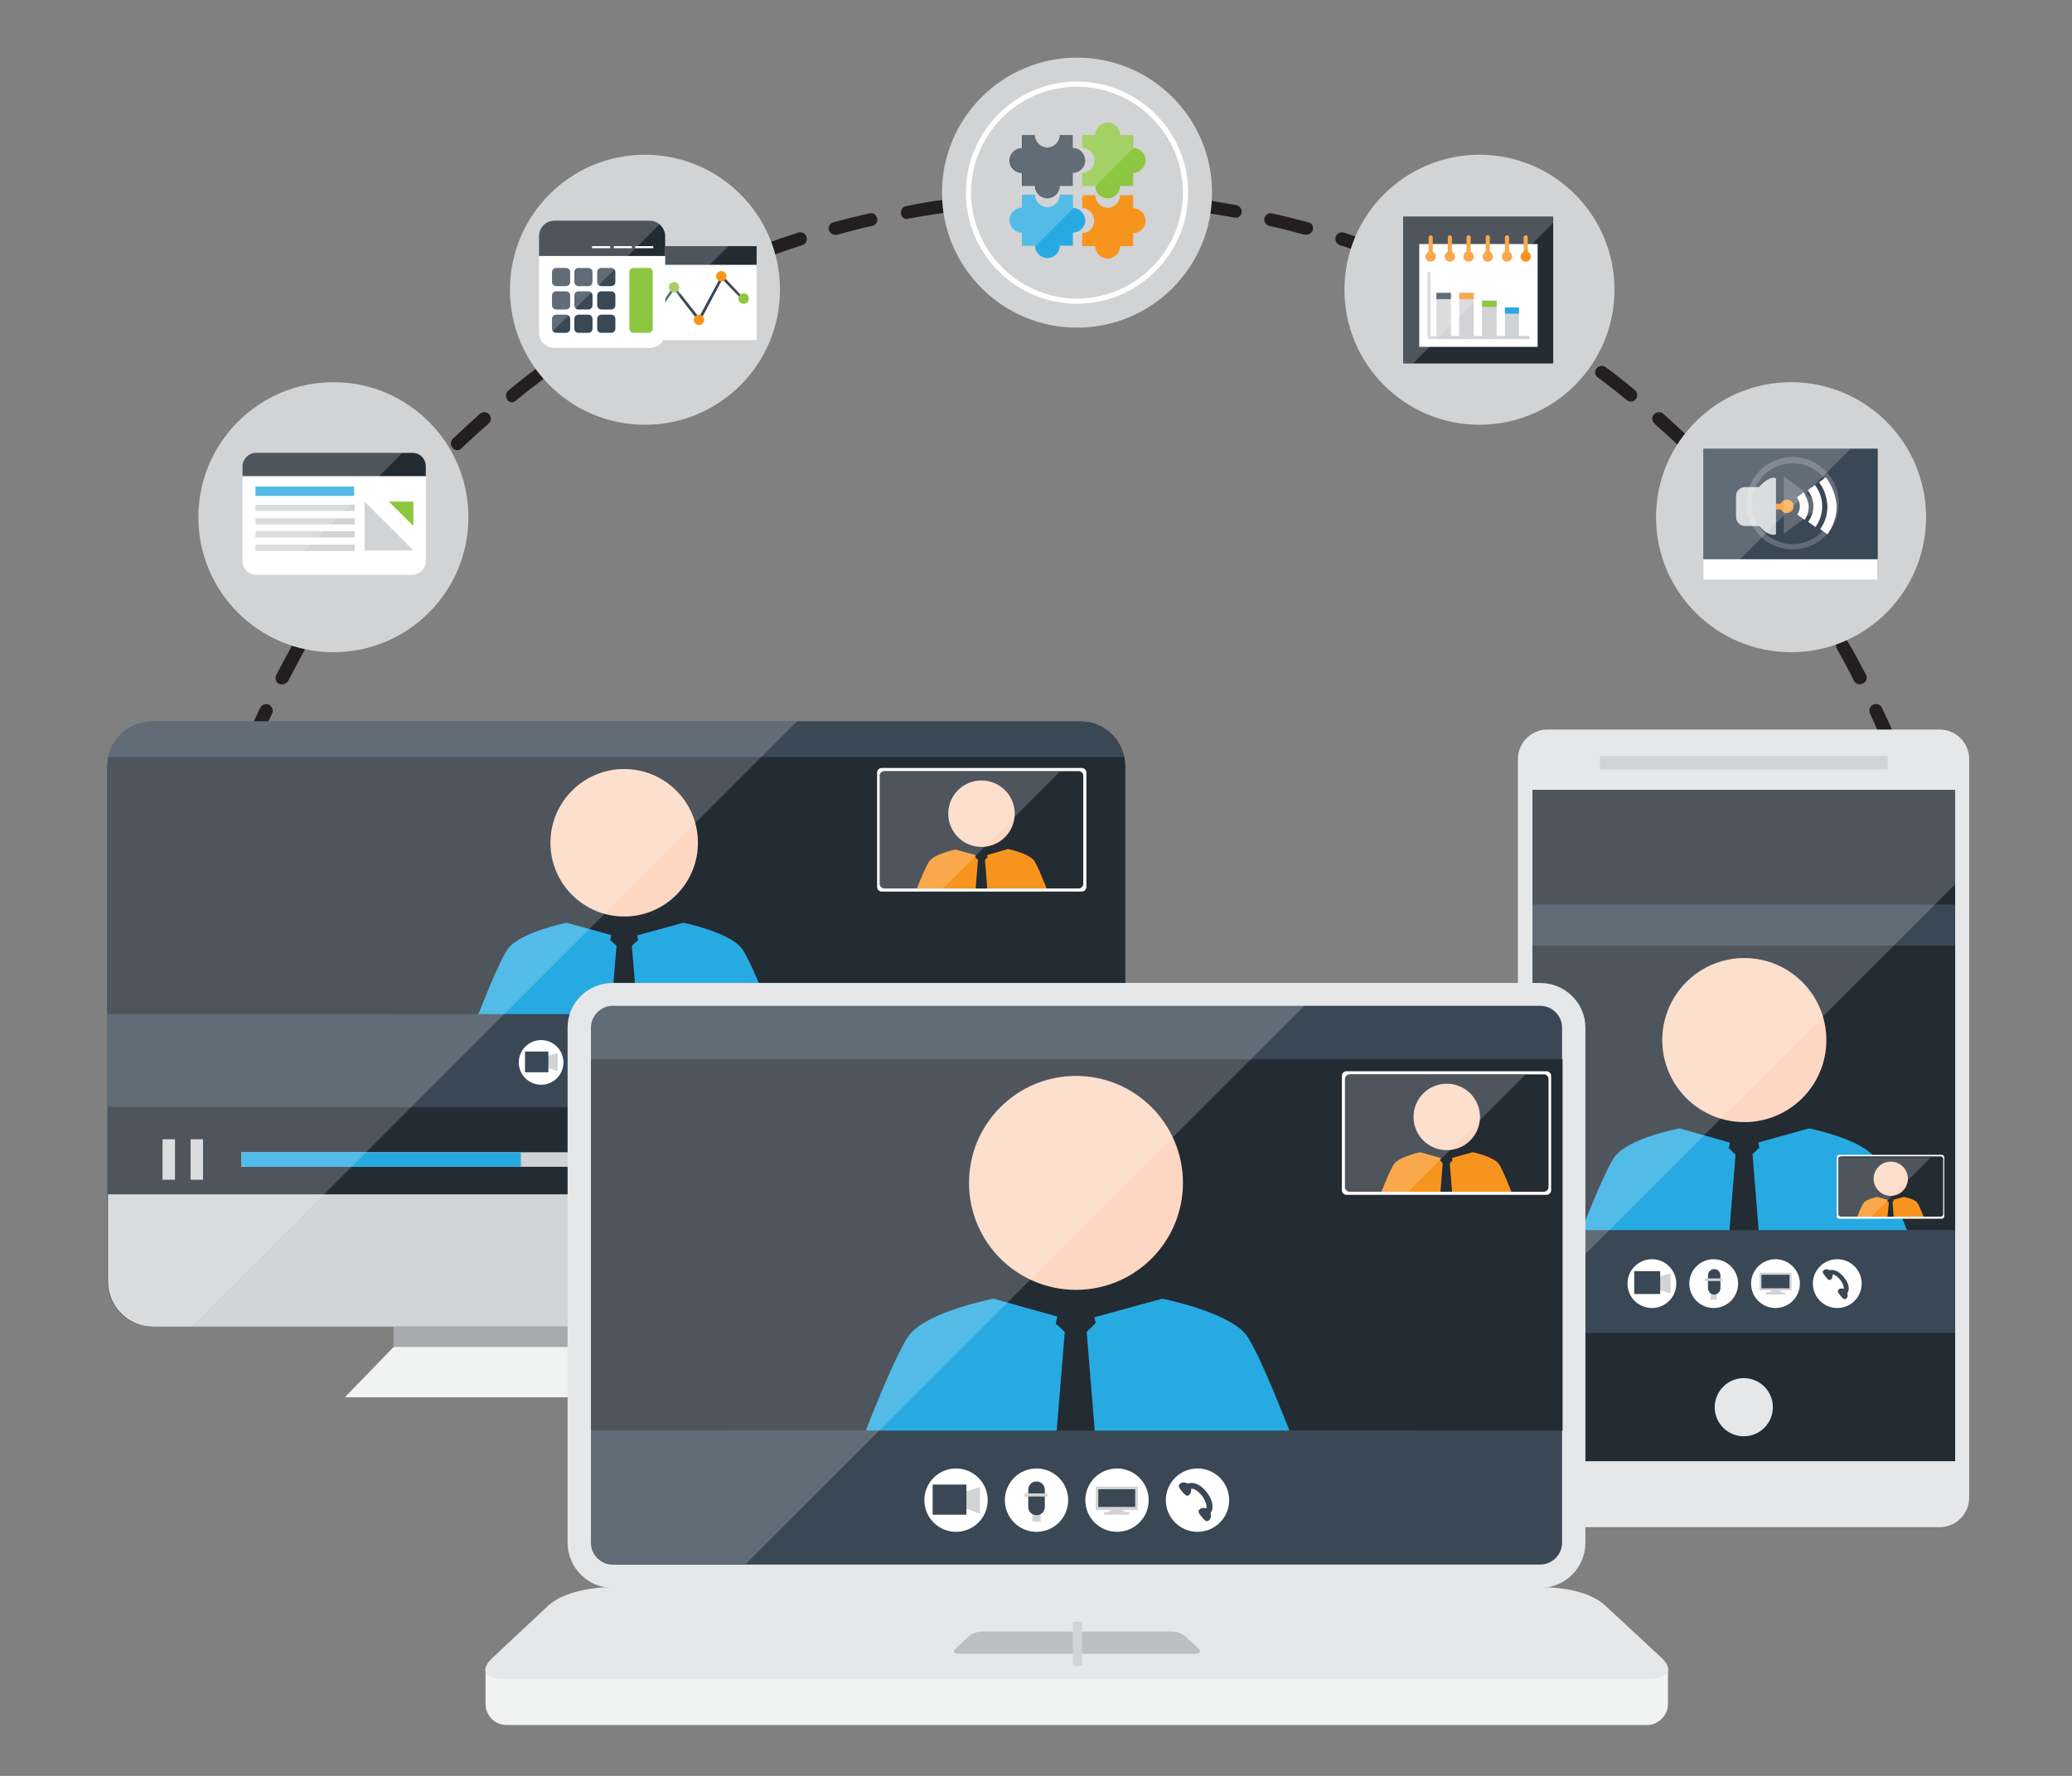 <?xml version="1.0" encoding="utf-8"?>
<!-- Generator: Adobe Illustrator 19.2.1, SVG Export Plug-In . SVG Version: 6.00 Build 0)  -->
<svg version="1.1" xmlns="http://www.w3.org/2000/svg" xmlns:xlink="http://www.w3.org/1999/xlink" x="0px" y="0px"
	 viewBox="0 0 399 342" style="enable-background:new 0 0 399 342;" xml:space="preserve">
<rect x="0" y="0" width="399" height="342" fill="#808080" stroke="none"/>
<style type="text/css">
	.st0{display:none;}
	.st1{display:inline;fill:#FFFFFF;}
	.st2{fill:#231F20;}
	.st3{fill:#E6E7E8;}
	.st4{fill:#D1D3D4;}
	.st5{fill:#232B33;}
	.st6{clip-path:url(#SVGID_2_);}
	.st7{fill:#3A4755;}
	.st8{fill:#FDD7C2;}
	.st9{fill:#27AAE1;}
	.st10{fill:#FFFFFF;}
	.st11{clip-path:url(#SVGID_4_);}
	.st12{fill:#F7941E;}
	.st13{opacity:0.2;fill:#FFFFFF;}
	.st14{fill:#A7A9AC;}
	.st15{fill:#F1F2F2;}
	.st16{clip-path:url(#SVGID_6_);}
	.st17{clip-path:url(#SVGID_8_);}
	.st18{fill:#BCBEC0;}
	.st19{clip-path:url(#SVGID_10_);}
	.st20{fill:#8DC63F;}
	.st21{opacity:0.2;}
</style>
<g id="BACKGROUND" class="st0">
	
		<rect x="-42.6" y="-112.1" transform="matrix(-1.836970e-016 1 -1 -1.836970e-016 345.271 -69.466)" class="st1" width="500" height="500"/>
</g>
<g id="OBJECTS">
	<g>
		<path class="st2" d="M35.4,210c-0.7,0-1.3-0.6-1.3-1.3c0-1.2,0-2.4,0-3.5c0-0.7,0.6-1.2,1.3-1.2c0.7,0,1.2,0.6,1.2,1.3
			c0,1.2,0,2.3,0,3.5C36.7,209.5,36.1,210,35.4,210z M37,198.3c0.1-2.3,0.3-4.7,0.6-7c0.1-0.7-0.4-1.3-1.1-1.4
			c-0.7-0.1-1.3,0.4-1.4,1.1c-0.2,2.3-0.4,4.7-0.6,7.1c0,0.7,0.5,1.3,1.2,1.3c0,0,0.1,0,0.1,0C36.4,199.5,37,198.9,37,198.3z
			 M376.9,199.3c0.7,0,1.2-0.6,1.2-1.3c-0.1-2.4-0.3-4.7-0.6-7.1c-0.1-0.7-0.7-1.2-1.4-1.1c-0.7,0.1-1.2,0.7-1.1,1.4
			c0.2,2.3,0.4,4.7,0.6,7C375.6,198.8,376.2,199.3,376.9,199.3C376.9,199.3,376.9,199.3,376.9,199.3z M38.4,184.3
			c0.3-2.3,0.7-4.6,1.1-6.9c0.1-0.7-0.3-1.3-1-1.5c-0.7-0.1-1.3,0.3-1.5,1c-0.4,2.3-0.8,4.7-1.2,7c-0.1,0.7,0.4,1.3,1.1,1.4
			c0.1,0,0.1,0,0.2,0C37.8,185.4,38.4,185,38.4,184.3z M375.6,185.2c0.7-0.1,1.2-0.7,1.1-1.4c-0.3-2.3-0.7-4.7-1.2-7
			c-0.1-0.7-0.8-1.1-1.5-1c-0.7,0.1-1.1,0.8-1,1.5c0.4,2.3,0.8,4.6,1.2,6.9c0.1,0.6,0.6,1.1,1.2,1.1
			C375.4,185.2,375.5,185.2,375.6,185.2z M41,170.6c0.5-2.3,1.1-4.5,1.7-6.8c0.2-0.7-0.2-1.4-0.9-1.5c-0.7-0.2-1.4,0.2-1.5,0.9
			c-0.6,2.3-1.2,4.6-1.7,6.9c-0.2,0.7,0.3,1.3,0.9,1.5c0.1,0,0.2,0,0.3,0C40.4,171.5,40.9,171.1,41,170.6z M373.1,171.3
			c0.7-0.2,1.1-0.8,0.9-1.5c-0.5-2.3-1.1-4.6-1.7-6.9c-0.2-0.7-0.9-1.1-1.5-0.9c-0.7,0.2-1.1,0.9-0.9,1.5c0.6,2.2,1.2,4.5,1.7,6.8
			c0.1,0.6,0.6,1,1.2,1C372.9,171.4,373,171.4,373.1,171.3z M44.7,157c0.7-2.2,1.5-4.5,2.3-6.6c0.2-0.6-0.1-1.4-0.7-1.6
			c-0.6-0.2-1.4,0.1-1.6,0.7c-0.8,2.2-1.6,4.5-2.3,6.7c-0.2,0.7,0.2,1.4,0.8,1.6c0.1,0,0.3,0.1,0.4,0.1
			C44.1,157.9,44.6,157.6,44.7,157z M369.4,157.7c0.7-0.2,1-0.9,0.8-1.6c-0.7-2.2-1.5-4.5-2.3-6.7c-0.2-0.6-1-1-1.6-0.7
			s-1,1-0.7,1.6c0.8,2.2,1.6,4.4,2.3,6.6c0.2,0.5,0.7,0.9,1.2,0.9C369.1,157.8,369.3,157.7,369.4,157.7z M49.6,143.8
			c0.9-2.2,1.8-4.3,2.8-6.4c0.3-0.6,0-1.4-0.6-1.7c-0.6-0.3-1.4,0-1.7,0.6c-1,2.1-2,4.3-2.9,6.5c-0.3,0.6,0,1.4,0.7,1.6
			c0.2,0.1,0.3,0.1,0.5,0.1C48.9,144.6,49.4,144.3,49.6,143.8z M364.6,144.4c0.6-0.3,0.9-1,0.7-1.6c-0.9-2.2-1.9-4.4-2.9-6.5
			c-0.3-0.6-1-0.9-1.7-0.6c-0.6,0.3-0.9,1-0.6,1.7c1,2.1,1.9,4.3,2.8,6.4c0.2,0.5,0.7,0.8,1.2,0.8
			C364.3,144.5,364.5,144.5,364.6,144.4z M55.5,131.1c1.1-2.1,2.2-4.1,3.3-6.2c0.3-0.6,0.1-1.4-0.5-1.7c-0.6-0.3-1.4-0.1-1.7,0.5
			c-1.2,2.1-2.3,4.2-3.4,6.3c-0.3,0.6-0.1,1.4,0.5,1.7c0.2,0.1,0.4,0.1,0.6,0.1C54.8,131.8,55.3,131.5,55.5,131.1z M358.8,131.6
			c0.6-0.3,0.9-1.1,0.5-1.7c-1.1-2.1-2.2-4.2-3.4-6.2c-0.3-0.6-1.1-0.8-1.7-0.5c-0.6,0.3-0.8,1.1-0.5,1.7c1.1,2,2.3,4.1,3.3,6.2
			c0.2,0.4,0.7,0.7,1.1,0.7C358.4,131.7,358.6,131.7,358.8,131.6z M62.4,118.9c1.2-2,2.5-3.9,3.8-5.9c0.4-0.6,0.2-1.3-0.3-1.7
			c-0.6-0.4-1.3-0.2-1.7,0.3c-1.3,2-2.6,4-3.9,6c-0.4,0.6-0.2,1.4,0.4,1.7c0.2,0.1,0.4,0.2,0.7,0.2
			C61.8,119.5,62.2,119.3,62.4,118.9z M351.9,119.3c0.6-0.4,0.8-1.1,0.4-1.7c-1.2-2-2.6-4-3.9-5.9c-0.4-0.6-1.2-0.7-1.7-0.3
			c-0.6,0.4-0.7,1.2-0.3,1.7c1.3,1.9,2.6,3.9,3.8,5.9c0.2,0.4,0.6,0.6,1.1,0.6C351.5,119.5,351.7,119.4,351.9,119.3z M344,107.6
			c0.6-0.4,0.7-1.2,0.3-1.7c-1.4-1.9-2.9-3.8-4.4-5.6c-0.4-0.5-1.2-0.6-1.8-0.2c-0.5,0.4-0.6,1.2-0.2,1.8c1.5,1.8,2.9,3.7,4.3,5.5
			c0.2,0.3,0.6,0.5,1,0.5C343.5,107.9,343.8,107.8,344,107.6z M70.3,107.3c1.4-1.9,2.8-3.7,4.3-5.5c0.4-0.5,0.4-1.3-0.2-1.8
			c-0.5-0.4-1.3-0.4-1.8,0.2c-1.5,1.8-3,3.7-4.4,5.6c-0.4,0.6-0.3,1.3,0.3,1.7c0.2,0.2,0.5,0.2,0.7,0.2
			C69.7,107.8,70.1,107.7,70.3,107.3z M335.2,96.6c0.5-0.5,0.6-1.2,0.1-1.8c-1.6-1.8-3.2-3.5-4.8-5.2c-0.5-0.5-1.3-0.5-1.8,0
			c-0.5,0.5-0.5,1.3,0,1.8c1.6,1.7,3.2,3.4,4.7,5.2c0.2,0.3,0.6,0.4,0.9,0.4C334.7,96.9,335,96.8,335.2,96.6z M79.2,96.5
			c1.5-1.7,3.1-3.5,4.8-5.2c0.5-0.5,0.5-1.3,0-1.8c-0.5-0.5-1.3-0.5-1.8,0c-1.6,1.7-3.3,3.5-4.8,5.2c-0.5,0.5-0.4,1.3,0.1,1.8
			c0.2,0.2,0.5,0.3,0.8,0.3C78.6,96.9,79,96.7,79.2,96.5z M325.5,86.3c0.5-0.5,0.5-1.3,0-1.8c-1.7-1.6-3.5-3.3-5.2-4.8
			c-0.5-0.5-1.3-0.4-1.8,0.1c-0.5,0.5-0.4,1.3,0.1,1.8c1.7,1.5,3.5,3.1,5.2,4.8c0.2,0.2,0.6,0.3,0.9,0.3
			C324.9,86.7,325.2,86.6,325.5,86.3z M88.9,86.3c1.7-1.6,3.4-3.2,5.2-4.7c0.5-0.5,0.6-1.2,0.1-1.8c-0.5-0.5-1.2-0.6-1.8-0.1
			c-1.8,1.6-3.5,3.2-5.2,4.8c-0.5,0.5-0.5,1.3,0,1.8c0.2,0.3,0.6,0.4,0.9,0.4C88.4,86.7,88.7,86.6,88.9,86.3z M315,76.9
			c0.4-0.5,0.4-1.3-0.2-1.8c-1.8-1.5-3.7-3-5.6-4.4c-0.6-0.4-1.3-0.3-1.8,0.3c-0.4,0.6-0.3,1.3,0.3,1.7c1.9,1.4,3.7,2.8,5.5,4.3
			c0.2,0.2,0.5,0.3,0.8,0.3C314.4,77.4,314.7,77.2,315,76.9z M99.4,77.1c1.8-1.5,3.7-2.9,5.5-4.3c0.6-0.4,0.7-1.2,0.3-1.7
			c-0.4-0.6-1.2-0.7-1.7-0.3c-1.9,1.4-3.8,2.9-5.6,4.4c-0.5,0.4-0.6,1.2-0.2,1.8c0.2,0.3,0.6,0.5,1,0.5
			C98.9,77.4,99.2,77.3,99.4,77.1z M110.6,68.7c1.9-1.3,3.9-2.6,5.9-3.8c0.6-0.4,0.8-1.1,0.4-1.7c-0.4-0.6-1.1-0.8-1.7-0.4
			c-2,1.3-4,2.6-5.9,3.9c-0.6,0.4-0.7,1.2-0.3,1.7c0.2,0.4,0.6,0.5,1,0.5C110.2,68.9,110.4,68.8,110.6,68.7z M303.7,68.4
			c0.4-0.6,0.2-1.3-0.3-1.7c-2-1.3-4-2.6-6-3.9c-0.6-0.4-1.4-0.2-1.7,0.4c-0.4,0.6-0.2,1.4,0.4,1.7c2,1.2,3.9,2.5,5.9,3.8
			c0.2,0.1,0.5,0.2,0.7,0.2C303.1,68.9,303.5,68.7,303.7,68.4z M122.5,61.3c2-1.2,4.1-2.3,6.2-3.3c0.6-0.3,0.9-1.1,0.5-1.7
			c-0.3-0.6-1.1-0.9-1.7-0.5c-2.1,1.1-4.2,2.2-6.2,3.4c-0.6,0.3-0.8,1.1-0.5,1.7c0.2,0.4,0.7,0.6,1.1,0.6
			C122.1,61.4,122.3,61.4,122.5,61.3z M291.8,60.8c0.3-0.6,0.1-1.4-0.5-1.7c-2-1.2-4.2-2.3-6.3-3.4c-0.6-0.3-1.4-0.1-1.7,0.5
			c-0.3,0.6-0.1,1.4,0.5,1.7c2.1,1.1,4.2,2.2,6.2,3.3c0.2,0.1,0.4,0.2,0.6,0.2C291.1,61.4,291.6,61.2,291.8,60.8z M134.9,54.9
			c2.1-1,4.3-1.9,6.4-2.8c0.6-0.3,0.9-1,0.7-1.6c-0.3-0.6-1-0.9-1.6-0.7c-2.2,0.9-4.4,1.9-6.5,2.9c-0.6,0.3-0.9,1-0.6,1.7
			c0.2,0.5,0.7,0.7,1.1,0.7C134.6,55,134.8,54.9,134.9,54.9z M279.3,54.2c0.3-0.6,0-1.4-0.6-1.7c-2.1-1-4.3-2-6.5-2.9
			c-0.6-0.3-1.4,0-1.6,0.7c-0.3,0.6,0,1.4,0.7,1.6c2.2,0.9,4.3,1.8,6.4,2.8c0.2,0.1,0.3,0.1,0.5,0.1C278.6,54.9,279,54.7,279.3,54.2
			z M147.9,49.5c2.2-0.8,4.4-1.6,6.6-2.3c0.7-0.2,1-0.9,0.8-1.6c-0.2-0.7-0.9-1-1.6-0.8c-2.2,0.7-4.5,1.5-6.7,2.3
			c-0.6,0.2-1,1-0.7,1.6c0.2,0.5,0.7,0.8,1.2,0.8C147.6,49.6,147.7,49.5,147.9,49.5z M266.2,48.7c0.2-0.6-0.1-1.4-0.7-1.6
			c-2.2-0.8-4.5-1.6-6.7-2.3c-0.7-0.2-1.4,0.2-1.6,0.8c-0.2,0.7,0.2,1.4,0.8,1.6c2.2,0.7,4.5,1.5,6.6,2.3c0.1,0.1,0.3,0.1,0.4,0.1
			C265.6,49.5,266,49.2,266.2,48.7z M161.2,45.2c2.2-0.6,4.5-1.2,6.8-1.7c0.7-0.2,1.1-0.8,0.9-1.5c-0.2-0.7-0.8-1.1-1.5-0.9
			c-2.3,0.5-4.6,1.1-6.9,1.7c-0.7,0.2-1.1,0.9-0.9,1.5c0.2,0.6,0.7,0.9,1.2,0.9C161,45.3,161.1,45.2,161.2,45.2z M252.8,44.3
			c0.2-0.7-0.2-1.4-0.9-1.5c-2.3-0.6-4.6-1.2-6.9-1.7c-0.7-0.2-1.3,0.3-1.5,0.9c-0.2,0.7,0.3,1.3,0.9,1.5c2.3,0.5,4.6,1.1,6.8,1.7
			c0.1,0,0.2,0,0.3,0C252.1,45.2,252.6,44.9,252.8,44.3z M174.9,42.1c2.3-0.4,4.6-0.8,6.9-1.1c0.7-0.1,1.2-0.7,1.1-1.4
			c-0.1-0.7-0.7-1.2-1.4-1.1c-2.3,0.3-4.7,0.7-7,1.2c-0.7,0.1-1.1,0.8-1,1.5c0.1,0.6,0.6,1,1.2,1C174.7,42.1,174.8,42.1,174.9,42.1z
			 M239.1,41c0.1-0.7-0.3-1.3-1-1.5c-2.3-0.4-4.7-0.8-7-1.2c-0.7-0.1-1.3,0.4-1.4,1.1c-0.1,0.7,0.4,1.3,1.1,1.4
			c2.3,0.3,4.6,0.7,6.9,1.1c0.1,0,0.2,0,0.2,0C238.4,42.1,238.9,41.6,239.1,41z M188.7,40.1c2.3-0.2,4.7-0.4,7-0.6
			c0.7,0,1.2-0.6,1.2-1.3c0-0.7-0.6-1.2-1.3-1.2c-2.4,0.1-4.7,0.3-7.1,0.6c-0.7,0.1-1.2,0.7-1.1,1.4c0.1,0.6,0.6,1.1,1.2,1.1
			C188.6,40.1,188.7,40.1,188.7,40.1z M225.1,38.9c0.1-0.7-0.4-1.3-1.1-1.4c-2.3-0.2-4.7-0.4-7.1-0.6c-0.7,0-1.3,0.5-1.3,1.2
			c0,0.7,0.5,1.3,1.2,1.3c2.3,0.1,4.7,0.3,7,0.6c0,0,0.1,0,0.1,0C224.5,40,225,39.6,225.1,38.9z M202.7,39.2c1.2,0,2.3,0,3.5,0
			c1.2,0,2.3,0,3.5,0c0,0,0,0,0,0c0.7,0,1.2-0.5,1.3-1.2c0-0.7-0.5-1.3-1.2-1.3c-1.2,0-2.3,0-3.5,0c-1.2,0-2.4,0-3.6,0
			c-0.7,0-1.2,0.6-1.2,1.3C201.5,38.6,202,39.2,202.7,39.2C202.7,39.2,202.7,39.2,202.7,39.2z M378.4,208.8c0-1.2,0-2.4,0-3.5
			c0-0.7-0.6-1.2-1.3-1.2c0,0,0,0,0,0c-0.7,0-1.2,0.6-1.2,1.3c0,1.2,0,2.3,0,3.5c0,0.7,0.6,1.3,1.3,1.3
			C377.9,210,378.4,209.5,378.4,208.8z"/>
	</g>
	<g>
		<g>
			<path class="st3" d="M379.2,288.4c0,3.1-2.5,5.7-5.7,5.7H298c-3.1,0-5.7-2.5-5.7-5.7V146.2c0-3.1,2.5-5.7,5.7-5.7h75.5
				c3.1,0,5.7,2.5,5.7,5.7V288.4z"/>
			<rect x="308.1" y="145.6" class="st4" width="55.4" height="2.6"/>
			<g>
				<rect x="295.1" y="152.1" class="st5" width="81.4" height="129.3"/>
				<circle class="st3" cx="335.8" cy="271" r="5.6"/>
				<g>
					<defs>
						<rect id="SVGID_1_" x="295.1" y="152.1" width="81.4" height="129.3"/>
					</defs>
					<clipPath id="SVGID_2_">
						<use xlink:href="#SVGID_1_"  style="overflow:visible;"/>
					</clipPath>
					<g class="st6">
						<path class="st7" d="M267.5,256.7c-1.8,0-3.2-1.5-3.2-3.2v-76.1c0-1.8,1.5-3.2,3.2-3.2h136.9c1.8,0,3.2,1.5,3.2,3.2v76.1
							c0,1.8-1.5,3.2-3.2,3.2H267.5z"/>
						<rect x="264.3" y="182.1" class="st5" width="143.4" height="54.8"/>
						<g>
							<g>
								<circle class="st8" cx="335.9" cy="200.3" r="15.8"/>
								<path class="st9" d="M312.8,246.8l2.5-3.4l0.9,3.4h39.9l0.9-3.4l2.5,3.4h11.5c-1.1-3-7.8-20.9-10.2-24.1
									c-2.7-3.4-12.4-5.4-12.4-5.4l-12.6,3.5l-12.4-3.5c0,0-9.8,1.9-12.4,5.4c-2.4,3.1-9.1,21-10.2,24.1H312.8z"/>
							</g>
							<g>
								<polygon class="st5" points="337.3,220 334.4,220 332.9,238.7 335.8,241.5 338.8,238.7 								"/>
								<polygon class="st5" points="338.5,219.7 333.2,219.7 332.9,221.1 335.8,223.9 338.8,221 								"/>
							</g>
						</g>
						<rect x="284.9" y="236.9" class="st7" width="100.9" height="17.8"/>
						<g>
							<g>
								<circle class="st10" cx="318.1" cy="247.2" r="4.7"/>
								<g>
									<polygon class="st4" points="321.7,249.1 319.4,248.3 319.4,245.9 321.7,245.2 									"/>
									<rect x="314.7" y="244.8" class="st7" width="5" height="4.4"/>
								</g>
							</g>
							<g>
								<circle class="st10" cx="341.9" cy="247.2" r="4.7"/>
								<g>
									<rect x="338.8" y="245.1" class="st4" width="6.2" height="3.4"/>
									<rect x="340" y="248.9" class="st4" width="3.8" height="0.4"/>
									<polygon class="st4" points="343.3,249 340.5,249 341.2,248.5 342.6,248.5 									"/>
									<rect x="339.2" y="245.5" class="st7" width="5.4" height="2.6"/>
								</g>
							</g>
							<g>
								<circle class="st10" cx="330" cy="247.2" r="4.7"/>
								<g>
									<rect x="329.4" y="246.6" class="st4" width="1.2" height="3.7"/>
									<path class="st7" d="M331.3,248.1c0,0.7-0.6,1.2-1.2,1.2l0,0c-0.7,0-1.2-0.6-1.2-1.2v-2.5c0-0.7,0.6-1.2,1.2-1.2l0,0
										c0.7,0,1.2,0.6,1.2,1.2V248.1z"/>
									<rect x="328.3" y="246.2" class="st4" width="3.4" height="0.5"/>
								</g>
							</g>
							<g>
								<circle class="st10" cx="353.8" cy="247.2" r="4.7"/>
								<g>
									<g>
										<path class="st7" d="M355.4,249.4l-0.6-0.7c0.5-0.4,0.2-1.4-0.4-2.2c-0.6-0.7-1.4-1.4-2-0.9l-0.6-0.7
											c0.9-0.7,2.2-0.3,3.3,1.1C356.2,247.3,356.3,248.7,355.4,249.4z"/>
									</g>
									<g>
										<path class="st7" d="M355.5,250.1c-0.4,0.3-0.7-0.1-1.1-0.6c-0.4-0.5-0.7-0.9-0.3-1.2c0.4-0.3,1-0.2,1.4,0.3
											C355.9,249.2,355.9,249.8,355.5,250.1z"/>
									</g>
									<g>
										<path class="st7" d="M352.6,246.4c-0.4,0.3-0.7-0.1-1.1-0.6c-0.4-0.5-0.7-0.9-0.3-1.2c0.4-0.3,1-0.2,1.4,0.3
											C353,245.4,353,246,352.6,246.4z"/>
									</g>
								</g>
							</g>
						</g>
					</g>
				</g>
				<g>
					<g>
						<path class="st10" d="M354.2,234.7c-0.3,0-0.5-0.2-0.5-0.5v-11.3c0-0.3,0.2-0.5,0.5-0.5h19.7c0.3,0,0.5,0.2,0.5,0.5v11.3
							c0,0.3-0.2,0.5-0.5,0.5H354.2z"/>
						<path class="st5" d="M354.5,234.3c-0.2,0-0.5-0.2-0.5-0.5v-10.6c0-0.3,0.2-0.5,0.5-0.5h19.2c0.3,0,0.5,0.2,0.5,0.5v10.6
							c0,0.3-0.2,0.5-0.5,0.5H354.5z"/>
						<g>
							<defs>
								<path id="SVGID_3_" d="M354.5,234.3c-0.2,0-0.5-0.2-0.5-0.5v-10.6c0-0.3,0.2-0.5,0.5-0.5h19.2c0.3,0,0.5,0.2,0.5,0.5v10.6
									c0,0.3-0.2,0.5-0.5,0.5H354.5z"/>
							</defs>
							<clipPath id="SVGID_4_">
								<use xlink:href="#SVGID_3_"  style="overflow:visible;"/>
							</clipPath>
							<g class="st11">
								<g>
									<g>
										<circle class="st8" cx="364.1" cy="227" r="3.3"/>
										<path class="st12" d="M359.3,236.6l0.5-0.7l0.2,0.7h8.2l0.2-0.7l0.5,0.7h2.4c-0.2-0.6-1.6-4.3-2.1-5
											c-0.5-0.7-2.6-1.1-2.6-1.1l-2.6,0.7l-2.5-0.7c0,0-2,0.4-2.6,1.1c-0.5,0.6-1.9,4.3-2.1,5H359.3z"/>
									</g>
									<g>
										<polygon class="st5" points="364.4,231 363.8,231 363.4,234.9 364.1,235.5 364.7,234.9 										"/>
										<polygon class="st5" points="364.6,231 363.5,231 363.4,231.3 364.1,231.8 364.7,231.2 										"/>
									</g>
								</g>
							</g>
						</g>
					</g>
					<path class="st13" d="M354.5,222.8c-0.2,0-0.5,0.2-0.5,0.5v10.6c0,0.3,0.2,0.5,0.5,0.5h5.8l11.5-11.5H354.5z"/>
				</g>
				<polygon class="st13" points="376.5,170.3 376.5,152.1 295.1,152.1 295.1,251.7 				"/>
			</g>
		</g>
		<g>
			<rect x="75.8" y="253.3" class="st14" width="85.9" height="9.8"/>
			<polygon class="st15" points="171.1,269.1 66.4,269.1 75.8,259.4 161.7,259.4 			"/>
			<g>
				<g>
					<path class="st5" d="M216.7,246.8c0,4.8-3.9,8.7-8.7,8.7H29.4c-4.8,0-8.7-3.9-8.7-8.7v-99.2c0-4.8,3.9-8.6,8.7-8.6h178.6
						c4.8,0,8.7,3.9,8.7,8.6V246.8z"/>
					<path class="st4" d="M20.8,230v16.8c0,4.8,3.9,8.7,8.7,8.7h178.6c4.8,0,8.7-3.9,8.7-8.7V230H20.8z"/>
					<circle class="st5" cx="118.8" cy="241.9" r="5"/>
					<g>
						<rect x="31.3" y="219.4" class="st4" width="2.4" height="7.8"/>
						<rect x="36.7" y="219.4" class="st4" width="2.4" height="7.8"/>
						<rect x="46.5" y="221.9" class="st4" width="161.9" height="2.8"/>
						<rect x="46.5" y="221.9" class="st9" width="53.8" height="2.8"/>
					</g>
					<g>
						<defs>
							<path id="SVGID_5_" d="M208.1,138.9H29.4c-4.8,0-8.7,3.9-8.7,8.6v69h195.9v-69C216.7,142.8,212.9,138.9,208.1,138.9z"/>
						</defs>
						<clipPath id="SVGID_6_">
							<use xlink:href="#SVGID_5_"  style="overflow:visible;"/>
						</clipPath>
						<g class="st16">
							<path class="st7" d="M22.4,213.2c-2.6,0-4.6-1.3-4.6-2.9v-68.7c0-1.6,2.1-2.9,4.6-2.9h195.7c2.6,0,4.6,1.3,4.6,2.9v68.7
								c0,1.6-2.1,2.9-4.6,2.9H22.4z"/>
							<rect x="17.1" y="145.8" class="st5" width="206.4" height="49.5"/>
							<g>
								<g>
									<circle class="st8" cx="120.2" cy="162.3" r="14.2"/>
									<path class="st9" d="M99.3,204.3l2.3-3.1l0.8,3.1h36.1l0.8-3.1l2.3,3.1H152c-1-2.7-7-18.9-9.2-21.7
										c-2.4-3.1-11.2-4.9-11.2-4.9l-11.3,3.1l-11.2-3.1c0,0-8.8,1.8-11.2,4.9c-2.2,2.8-8.2,19-9.2,21.7H99.3z"/>
								</g>
								<g>
									<polygon class="st5" points="121.5,180 118.9,180 117.5,196.9 120.2,199.4 122.9,196.9 									"/>
									<polygon class="st5" points="122.6,179.8 117.8,179.8 117.5,181 120.2,183.5 122.9,181 									"/>
								</g>
							</g>
							<rect x="74.2" y="195.3" class="st7" width="91.2" height="16.1"/>
							<g>
								<g>
									<circle class="st10" cx="104.2" cy="204.6" r="4.3"/>
									<g>
										<polygon class="st4" points="107.4,206.3 105.3,205.6 105.3,203.4 107.4,202.8 										"/>
										<rect x="101.1" y="202.5" class="st7" width="4.5" height="4"/>
									</g>
								</g>
								<g>
									<circle class="st10" cx="125.6" cy="204.6" r="4.3"/>
									<g>
										<rect x="122.8" y="202.8" class="st4" width="5.6" height="3.1"/>
										<rect x="124" y="206.1" class="st4" width="3.4" height="0.3"/>
										<polygon class="st4" points="126.9,206.2 124.4,206.2 125,205.8 126.3,205.8 										"/>
										<rect x="123.2" y="203.1" class="st7" width="4.9" height="2.4"/>
									</g>
								</g>
								<g>
									<circle class="st10" cx="114.9" cy="204.6" r="4.3"/>
									<g>
										<rect x="114.4" y="204.1" class="st4" width="1.1" height="3.3"/>
										<path class="st7" d="M116,205.4c0,0.6-0.5,1.1-1.1,1.1l0,0c-0.6,0-1.1-0.5-1.1-1.1v-2.3c0-0.6,0.5-1.1,1.1-1.1l0,0
											c0.6,0,1.1,0.5,1.1,1.1V205.4z"/>
										<rect x="113.4" y="203.7" class="st4" width="3.1" height="0.4"/>
									</g>
								</g>
								<g>
									<circle class="st10" cx="136.4" cy="204.6" r="4.3"/>
									<g>
										<g>
											<path class="st7" d="M137.9,206.6l-0.5-0.6c0.5-0.4,0.2-1.3-0.4-1.9c-0.5-0.7-1.3-1.2-1.8-0.8l-0.5-0.6
												c0.8-0.6,2-0.2,2.9,1C138.6,204.7,138.7,205.9,137.9,206.6z"/>
										</g>
										<g>
											<path class="st7" d="M137.9,207.3c-0.4,0.3-0.6-0.1-1-0.5c-0.3-0.4-0.6-0.8-0.2-1.1c0.4-0.3,0.9-0.2,1.3,0.3
												C138.3,206.4,138.3,207,137.9,207.3z"/>
										</g>
										<g>
											<path class="st7" d="M135.3,203.9c-0.4,0.3-0.6-0.1-1-0.5c-0.3-0.4-0.6-0.8-0.2-1.1c0.4-0.3,0.9-0.2,1.3,0.3
												C135.7,203,135.6,203.6,135.3,203.9z"/>
										</g>
									</g>
								</g>
							</g>
						</g>
					</g>
					<g>
						<g>
							<path class="st10" d="M169.8,171.7c-0.5,0-0.9-0.4-0.9-0.9v-22c0-0.5,0.4-0.9,0.9-0.9h38.5c0.5,0,0.9,0.4,0.9,0.9v22
								c0,0.5-0.4,0.9-0.9,0.9H169.8z"/>
							<path class="st5" d="M170.3,171.1c-0.5,0-0.9-0.4-0.9-0.9v-20.8c0-0.5,0.4-0.9,0.9-0.9h37.4c0.5,0,0.9,0.4,0.9,0.9v20.8
								c0,0.5-0.4,0.9-0.9,0.9H170.3z"/>
							<g>
								<defs>
									<path id="SVGID_7_" d="M170.3,171.1c-0.5,0-0.9-0.4-0.9-0.9v-20.8c0-0.5,0.4-0.9,0.9-0.9h37.4c0.5,0,0.9,0.4,0.9,0.9v20.8
										c0,0.5-0.4,0.9-0.9,0.9H170.3z"/>
								</defs>
								<clipPath id="SVGID_8_">
									<use xlink:href="#SVGID_7_"  style="overflow:visible;"/>
								</clipPath>
								<g class="st17">
									<g>
										<g>
											<circle class="st8" cx="189" cy="156.7" r="6.4"/>
											<path class="st12" d="M179.7,175.4l1-1.4l0.4,1.4h16.1l0.4-1.4l1,1.4h4.6c-0.5-1.2-3.1-8.4-4.1-9.7c-1.1-1.4-5-2.2-5-2.2
												L189,165l-5-1.4c0,0-3.9,0.8-5,2.2c-1,1.3-3.7,8.5-4.1,9.7H179.7z"/>
										</g>
										<g>
											<polygon class="st5" points="189.6,164.6 188.4,164.6 187.8,172.2 189,173.3 190.2,172.2 											"/>
											<polygon class="st5" points="190,164.5 187.9,164.5 187.8,165.1 189,166.2 190.2,165.1 											"/>
										</g>
									</g>
								</g>
							</g>
						</g>
						<path class="st13" d="M170.3,148.5c-0.5,0-0.9,0.4-0.9,0.9v20.8c0,0.5,0.4,0.9,0.9,0.9h11.3l22.5-22.5H170.3z"/>
					</g>
				</g>
				<path class="st13" d="M153.5,138.9H29.4c-4.8,0-8.7,3.9-8.7,8.6v99.2c0,4.8,3.9,8.7,8.7,8.7H37L153.5,138.9z"/>
			</g>
		</g>
		<g>
			<g>
				<path class="st3" d="M305.3,297.1c0,4.8-3.9,8.7-8.7,8.7H118c-4.8,0-8.7-3.9-8.7-8.7v-99.2c0-4.8,3.9-8.6,8.7-8.6h178.6
					c4.8,0,8.7,3.9,8.7,8.6V297.1z"/>
				<g>
					<path class="st15" d="M321.2,328.1v-6.7H93.5v6.7c0,2.3,1.8,4.1,4.1,4.1h219.6C319.4,332.2,321.2,330.3,321.2,328.1z"/>
					<path class="st3" d="M320,319.3L320,319.3L308.9,309c-3.3-2.8-8.7-3.2-10.5-3.3H116.3c-1.8,0.1-7.2,0.6-10.5,3.3l-11.1,10.4h0
						c0,0-4.3,3.8,3.1,4h219.1C324.3,323.1,320,319.3,320,319.3z"/>
					<path class="st18" d="M230.8,317.5L230.8,317.5l-2.7-2.5c-0.8-0.7-2.1-0.8-2.5-0.8h-36.4c-0.4,0-1.7,0.1-2.5,0.8l-2.7,2.5h0
						c0,0-1,0.9,0.7,1h45.4C231.8,318.4,230.8,317.5,230.8,317.5z"/>
				</g>
				<rect x="206.6" y="312.3" class="st4" width="1.8" height="8.5"/>
			</g>
			<g>
				<path class="st7" d="M118,301.3c-2.3,0-4.2-1.9-4.2-4.2v-99.2c0-2.3,1.9-4.2,4.2-4.2h178.6c2.3,0,4.2,1.9,4.2,4.2v99.2
					c0,2.3-1.9,4.2-4.2,4.2H118z"/>
				<rect x="113.8" y="204" class="st5" width="187.1" height="71.5"/>
				<g>
					<g>
						<circle class="st8" cx="207.2" cy="227.8" r="20.6"/>
						<path class="st9" d="M177.1,288.5l3.3-4.5l1.2,4.5h52.1l1.2-4.5l3.3,4.5h15.1c-1.5-4-10.2-27.3-13.3-31.4
							c-3.5-4.5-16.2-7-16.2-7l-16.4,4.5l-16.1-4.5c0,0-12.8,2.5-16.2,7c-3.2,4.1-11.9,27.4-13.3,31.4H177.1z"/>
					</g>
					<g>
						<polygon class="st5" points="209,253.4 205.3,253.4 203.3,277.8 207.2,281.5 211,277.8 						"/>
						<polygon class="st5" points="210.6,253.1 203.7,253.1 203.3,254.9 207.2,258.5 211,254.8 						"/>
					</g>
				</g>
				<rect x="140.7" y="275.5" class="st7" width="131.7" height="23.2"/>
				<g>
					<g>
						<circle class="st10" cx="184.1" cy="288.9" r="6.1"/>
						<g>
							<polygon class="st4" points="188.7,291.5 185.7,290.4 185.7,287.3 188.7,286.4 							"/>
							<rect x="179.6" y="285.9" class="st7" width="6.5" height="5.8"/>
						</g>
					</g>
					<g>
						<circle class="st10" cx="215.1" cy="288.9" r="6.1"/>
						<g>
							<rect x="211" y="286.3" class="st4" width="8.1" height="4.5"/>
							<rect x="212.6" y="291.2" class="st4" width="4.9" height="0.5"/>
							<polygon class="st4" points="216.9,291.3 213.2,291.3 214.2,290.7 215.9,290.7 							"/>
							<rect x="211.5" y="286.8" class="st7" width="7.1" height="3.4"/>
						</g>
					</g>
					<g>
						<circle class="st10" cx="199.6" cy="288.9" r="6.1"/>
						<g>
							<rect x="198.8" y="288.2" class="st4" width="1.6" height="4.8"/>
							<path class="st7" d="M201.2,290.2c0,0.9-0.7,1.6-1.6,1.6l0,0c-0.9,0-1.6-0.7-1.6-1.6v-3.3c0-0.9,0.7-1.6,1.6-1.6l0,0
								c0.9,0,1.6,0.7,1.6,1.6V290.2z"/>
							<rect x="197.3" y="287.6" class="st4" width="4.4" height="0.6"/>
						</g>
					</g>
					<g>
						<circle class="st10" cx="230.6" cy="288.9" r="6.1"/>
						<g>
							<g>
								<path class="st7" d="M232.7,291.8l-0.7-0.9c0.7-0.5,0.2-1.8-0.5-2.8c-0.8-1-1.9-1.8-2.6-1.2l-0.7-0.9
									c1.2-0.9,2.9-0.3,4.2,1.4C233.7,289.1,233.9,290.9,232.7,291.8z"/>
							</g>
							<g>
								<path class="st7" d="M232.8,292.8c-0.5,0.4-0.9-0.1-1.4-0.7c-0.5-0.6-0.9-1.1-0.3-1.5c0.5-0.4,1.4-0.2,1.8,0.4
									C233.3,291.5,233.3,292.4,232.8,292.8z"/>
							</g>
							<g>
								<path class="st7" d="M229,287.9c-0.5,0.4-0.9-0.1-1.4-0.7c-0.5-0.6-0.9-1.1-0.3-1.5c0.5-0.4,1.4-0.2,1.8,0.4
									C229.5,286.6,229.5,287.4,229,287.9z"/>
							</g>
						</g>
					</g>
				</g>
			</g>
			<path class="st13" d="M251.3,193.6H118c-2.3,0-4.2,1.9-4.2,4.2v99.2c0,2.3,1.9,4.2,4.2,4.2h25.6L251.3,193.6z"/>
			<g>
				<g>
					<path class="st10" d="M259.3,230.1c-0.5,0-0.9-0.4-0.9-0.9v-22c0-0.5,0.4-0.9,0.9-0.9h38.5c0.5,0,0.9,0.4,0.9,0.9v22
						c0,0.5-0.4,0.9-0.9,0.9H259.3z"/>
					<path class="st5" d="M259.9,229.5c-0.5,0-0.9-0.4-0.9-0.9v-20.8c0-0.5,0.4-0.9,0.9-0.9h37.4c0.5,0,0.9,0.4,0.9,0.9v20.8
						c0,0.5-0.4,0.9-0.9,0.9H259.9z"/>
					<g>
						<defs>
							<path id="SVGID_9_" d="M259.9,229.5c-0.5,0-0.9-0.4-0.9-0.9v-20.8c0-0.5,0.4-0.9,0.9-0.9h37.4c0.5,0,0.9,0.4,0.9,0.9v20.8
								c0,0.5-0.4,0.9-0.9,0.9H259.9z"/>
						</defs>
						<clipPath id="SVGID_10_">
							<use xlink:href="#SVGID_9_"  style="overflow:visible;"/>
						</clipPath>
						<g class="st19">
							<g>
								<g>
									<circle class="st8" cx="278.6" cy="215.1" r="6.4"/>
									<path class="st12" d="M269.2,233.8l1-1.4l0.4,1.4h16.1l0.4-1.4l1,1.4h4.6c-0.5-1.2-3.1-8.4-4.1-9.7c-1.1-1.4-5-2.2-5-2.2
										l-5.1,1.4l-5-1.4c0,0-3.9,0.8-5,2.2c-1,1.3-3.7,8.5-4.1,9.7H269.2z"/>
								</g>
								<g>
									<polygon class="st5" points="279.1,223 277.9,223 277.3,230.6 278.5,231.7 279.7,230.6 									"/>
									<polygon class="st5" points="279.6,222.9 277.5,222.9 277.3,223.5 278.5,224.6 279.7,223.5 									"/>
								</g>
							</g>
						</g>
					</g>
				</g>
				<path class="st13" d="M259.9,206.9c-0.5,0-0.9,0.4-0.9,0.9v20.8c0,0.5,0.4,0.9,0.9,0.9h11.3l22.5-22.5H259.9z"/>
			</g>
		</g>
	</g>
	<g>
		<g>
			<circle class="st4" cx="64.2" cy="99.6" r="26"/>
			<g>
				<g>
					<path class="st10" d="M82,108.1c0,1.4-1.2,2.6-2.6,2.6H49.3c-1.4,0-2.6-1.2-2.6-2.6V89.8c0-1.4,1.2-2.6,2.6-2.6h30.1
						c1.4,0,2.6,1.2,2.6,2.6V108.1z"/>
					<path class="st5" d="M79.4,87.2H49.3c-1.4,0-2.6,1.2-2.6,2.6v1.9H82v-1.9C82,88.4,80.9,87.2,79.4,87.2z"/>
					<g>
						<rect x="49.2" y="93.7" class="st9" width="19" height="1.8"/>
						<rect x="49.2" y="97.2" class="st4" width="19.1" height="1.2"/>
						<rect x="49.2" y="99.8" class="st4" width="19.1" height="1.2"/>
						<rect x="49.2" y="102.3" class="st4" width="19.1" height="1.2"/>
						<rect x="49.2" y="104.9" class="st4" width="19.1" height="1.2"/>
						<g>
							<polygon class="st4" points="70.2,96.6 70.2,106 79.6,106 							"/>
							<polygon class="st20" points="79.6,101.3 79.6,96.6 74.9,96.6 							"/>
						</g>
					</g>
				</g>
				<path class="st13" d="M49.3,87.2c-1.4,0-2.6,1.2-2.6,2.6v18.2c0,1.4,1.2,2.6,2.6,2.6h4.8l23.4-23.4H49.3z"/>
			</g>
		</g>
		<g>
			<circle class="st4" cx="124.2" cy="55.8" r="26"/>
			<g>
				<g>
					<g>
						<rect x="119.8" y="47.4" class="st5" width="25.9" height="4.6"/>
						<rect x="119.8" y="51" class="st10" width="25.9" height="14.5"/>
						<g>
							<g>
								<polygon class="st7" points="124.5,63.5 122.1,59.1 122.5,58.9 124.5,62.6 129.8,55 134.6,61.1 139,52.9 143.3,57.5 
									143,57.8 139.1,53.8 134.7,62.1 129.8,55.8 								"/>
							</g>
							<circle class="st20" cx="143.2" cy="57.5" r="1"/>
							<circle class="st12" cx="138.9" cy="53.2" r="1"/>
							<circle class="st12" cx="134.6" cy="61.6" r="1"/>
							<circle class="st20" cx="129.8" cy="55.3" r="1"/>
							<circle class="st12" cx="122.3" cy="59" r="1"/>
						</g>
					</g>
					<polygon class="st13" points="119.8,47.4 119.8,51 119.8,52 119.8,65.5 122.1,65.5 140.3,47.4 					"/>
				</g>
				<g>
					<g>
						<path class="st10" d="M128.1,64c0,1.7-1.3,3-3,3h-18.3c-1.7,0-3-1.3-3-3V45.5c0-1.7,1.3-3,3-3h18.3c1.7,0,3,1.3,3,3V64z"/>
						<path class="st5" d="M125.1,42.5h-18.3c-1.7,0-3,1.3-3,3v3.8h24.3v-3.8C128.1,43.8,126.7,42.5,125.1,42.5z"/>
						<g>
							<path class="st7" d="M109.8,54.3c0,0.5-0.4,0.8-0.8,0.8h-1.9c-0.5,0-0.8-0.4-0.8-0.8v-1.9c0-0.5,0.4-0.8,0.8-0.8h1.9
								c0.5,0,0.8,0.4,0.8,0.8V54.3z"/>
							<path class="st7" d="M114.1,54.3c0,0.5-0.4,0.8-0.8,0.8h-1.9c-0.5,0-0.8-0.4-0.8-0.8v-1.9c0-0.5,0.4-0.8,0.8-0.8h1.9
								c0.5,0,0.8,0.4,0.8,0.8V54.3z"/>
							<path class="st7" d="M118.5,54.3c0,0.5-0.4,0.8-0.8,0.8h-1.9c-0.5,0-0.8-0.4-0.8-0.8v-1.9c0-0.5,0.4-0.8,0.8-0.8h1.9
								c0.5,0,0.8,0.4,0.8,0.8V54.3z"/>
							<path class="st7" d="M109.8,58.8c0,0.5-0.4,0.8-0.8,0.8h-1.9c-0.5,0-0.8-0.4-0.8-0.8v-1.9c0-0.5,0.4-0.8,0.8-0.8h1.9
								c0.5,0,0.8,0.4,0.8,0.8V58.8z"/>
							<path class="st7" d="M114.1,58.8c0,0.5-0.4,0.8-0.8,0.8h-1.9c-0.5,0-0.8-0.4-0.8-0.8v-1.9c0-0.5,0.4-0.8,0.8-0.8h1.9
								c0.5,0,0.8,0.4,0.8,0.8V58.8z"/>
							<path class="st7" d="M118.5,58.8c0,0.5-0.4,0.8-0.8,0.8h-1.9c-0.5,0-0.8-0.4-0.8-0.8v-1.9c0-0.5,0.4-0.8,0.8-0.8h1.9
								c0.5,0,0.8,0.4,0.8,0.8V58.8z"/>
							<path class="st7" d="M109.8,63.3c0,0.5-0.4,0.8-0.8,0.8h-1.9c-0.5,0-0.8-0.4-0.8-0.8v-1.9c0-0.5,0.4-0.8,0.8-0.8h1.9
								c0.5,0,0.8,0.4,0.8,0.8V63.3z"/>
							<path class="st7" d="M114.1,63.3c0,0.5-0.4,0.8-0.8,0.8h-1.9c-0.5,0-0.8-0.4-0.8-0.8v-1.9c0-0.5,0.4-0.8,0.8-0.8h1.9
								c0.5,0,0.8,0.4,0.8,0.8V63.3z"/>
							<path class="st7" d="M118.5,63.3c0,0.5-0.4,0.8-0.8,0.8h-1.9c-0.5,0-0.8-0.4-0.8-0.8v-1.9c0-0.5,0.4-0.8,0.8-0.8h1.9
								c0.5,0,0.8,0.4,0.8,0.8V63.3z"/>
							<path class="st20" d="M125.7,63.3c0,0.5-0.4,0.8-0.8,0.8H122c-0.5,0-0.8-0.4-0.8-0.8V52.4c0-0.5,0.4-0.8,0.8-0.8h2.9
								c0.5,0,0.8,0.4,0.8,0.8V63.3z"/>
						</g>
						<g>
							<rect x="122.3" y="47.4" class="st10" width="3.5" height="0.4"/>
							<rect x="118.2" y="47.4" class="st10" width="3.5" height="0.4"/>
							<rect x="114" y="47.4" class="st10" width="3.5" height="0.4"/>
						</g>
					</g>
					<path class="st13" d="M125.1,42.5h-18.3c-1.7,0-3,1.3-3,3V64c0,0.7,0.2,1.3,0.6,1.8L127,43.2C126.5,42.8,125.8,42.5,125.1,42.5
						z"/>
				</g>
			</g>
		</g>
		<g>
			<g>
				<circle class="st4" cx="207.4" cy="37.1" r="26"/>
			</g>
			<g>
				<g>
					<path class="st10" d="M207.4,58.5c-11.8,0-21.4-9.6-21.4-21.4s9.6-21.4,21.4-21.4s21.4,9.6,21.4,21.4S219.2,58.5,207.4,58.5z
						 M207.4,16.7c-11.3,0-20.4,9.2-20.4,20.4s9.2,20.4,20.4,20.4s20.4-9.2,20.4-20.4S218.6,16.7,207.4,16.7z"/>
				</g>
				<g>
					<g>
						<g>
							<path class="st7" d="M206.6,28.5V26h-2.5c0,1.3-1.1,2.4-2.4,2.4c-1.3,0-2.4-1.1-2.4-2.4l-2.5,0v2.5c-1.3,0-2.4,1.1-2.4,2.4
								c0,1.3,1.1,2.4,2.4,2.4v2.5h2.5c0,1.3,1.1,2.4,2.4,2.4c1.3,0,2.4-1.1,2.4-2.4h2.5v-2.5c1.3,0,2.4-1.1,2.4-2.4
								C208.9,29.5,207.9,28.5,206.6,28.5z"/>
						</g>
						<g>
							<path class="st20" d="M218.2,28.5V26h-2.5c0-1.3-1.1-2.4-2.4-2.4c-1.3,0-2.4,1.1-2.4,2.4l-2.5,0v2.5c1.3,0,2.4,1.1,2.4,2.4
								c0,1.3-1.1,2.4-2.4,2.4v2.5h2.5c0,1.3,1.1,2.4,2.4,2.4c1.3,0,2.4-1.1,2.4-2.4h2.5v-2.5c1.3,0,2.4-1.1,2.4-2.4
								C220.6,29.5,219.5,28.5,218.2,28.5z"/>
						</g>
						<g>
							<path class="st12" d="M218.2,40.1l0-2.5l-2.5,0c0,1.3-1.1,2.4-2.4,2.4c-1.3,0-2.4-1.1-2.4-2.4l-2.5,0v2.5
								c1.3,0,2.3,1.1,2.3,2.4c0,1.3-1,2.4-2.3,2.4v2.5h2.5c0,1.3,1.1,2.4,2.4,2.4c1.3,0,2.4-1.1,2.4-2.4l2.5,0v-2.5
								c1.3,0,2.4-1.1,2.4-2.4C220.6,41.2,219.5,40.1,218.2,40.1z"/>
						</g>
						<g>
							<path class="st9" d="M206.6,40l0-2.5h-2.5c0,1.3-1.1,2.4-2.4,2.4c-1.3,0-2.4-1.1-2.4-2.4h-2.5V40c-1.3,0-2.4,1.1-2.4,2.4
								c0,1.3,1.1,2.4,2.4,2.4v2.5h2.5c0,1.3,1.1,2.4,2.4,2.4c1.3,0,2.4-1.1,2.4-2.4h2.5v-2.5c1.3,0,2.4-1.1,2.4-2.4
								C208.9,41.1,207.9,40.1,206.6,40z"/>
						</g>
					</g>
					<g class="st21">
						<path class="st10" d="M196.9,35.7v-2.5c-1.3,0-2.4-1.1-2.4-2.4c0-1.3,1.1-2.4,2.4-2.4V26l2.5,0c0,1.3,1.1,2.4,2.4,2.4
							c1.3,0,2.4-1.1,2.4-2.4h2.5v2.5c1.3,0,2.4,1.1,2.4,2.4c0,1.3-1.1,2.4-2.4,2.4v2.5h-2.5c0,1.3-1.1,2.4-2.4,2.4
							c-1.3,0-2.4-1.1-2.4-2.4H196.9z M206.6,40l0-2.5h-2.5c0,1.3-1.1,2.4-2.4,2.4c-1.3,0-2.4-1.1-2.4-2.4h-2.5V40
							c-1.3,0-2.4,1.1-2.4,2.4c0,1.3,1.1,2.4,2.4,2.4v2.5h2.5c0,0.1,0,0.1,0,0.2l7.4-7.4C206.7,40.1,206.6,40,206.6,40z M208.5,38.3
							l0.6-0.6h-0.6V38.3z M218.2,26h-2.5c0-1.3-1.1-2.4-2.4-2.4c-1.3,0-2.4,1.1-2.4,2.4l-2.5,0v2.5c1.3,0,2.4,1.1,2.4,2.4
							c0,1.3-1.1,2.4-2.4,2.4v2.5h2.5c0,0,0,0.1,0,0.1l7.3-7.3c0,0-0.1,0-0.1,0V26z"/>
					</g>
				</g>
			</g>
		</g>
		<g>
			<circle class="st4" cx="284.9" cy="55.8" r="26"/>
			<g>
				<g>
					<rect x="270.2" y="41.7" class="st5" width="28.9" height="28.3"/>
					<rect x="273.3" y="47" class="st10" width="22.8" height="19.8"/>
					<g>
						<g>
							<circle class="st12" cx="275.5" cy="49.4" r="1"/>
							<path class="st12" d="M275.9,49.3c0,0.2-0.2,0.4-0.4,0.4l0,0c-0.2,0-0.4-0.2-0.4-0.4v-3.6c0-0.2,0.2-0.4,0.4-0.4l0,0
								c0.2,0,0.4,0.2,0.4,0.4V49.3z"/>
						</g>
						<g>
							<circle class="st12" cx="279.2" cy="49.4" r="1"/>
							<path class="st12" d="M279.6,49.3c0,0.2-0.2,0.4-0.4,0.4l0,0c-0.2,0-0.4-0.2-0.4-0.4v-3.6c0-0.2,0.2-0.4,0.4-0.4l0,0
								c0.2,0,0.4,0.2,0.4,0.4V49.3z"/>
						</g>
						<g>
							<circle class="st12" cx="282.8" cy="49.4" r="1"/>
							<path class="st12" d="M283.2,49.3c0,0.2-0.2,0.4-0.4,0.4l0,0c-0.2,0-0.4-0.2-0.4-0.4v-3.6c0-0.2,0.2-0.4,0.4-0.4l0,0
								c0.2,0,0.4,0.2,0.4,0.4V49.3z"/>
						</g>
						<g>
							<circle class="st12" cx="286.5" cy="49.4" r="1"/>
							<path class="st12" d="M286.9,49.3c0,0.2-0.2,0.4-0.4,0.4l0,0c-0.2,0-0.4-0.2-0.4-0.4v-3.6c0-0.2,0.2-0.4,0.4-0.4l0,0
								c0.2,0,0.4,0.2,0.4,0.4V49.3z"/>
						</g>
						<g>
							<circle class="st12" cx="290.2" cy="49.4" r="1"/>
							<path class="st12" d="M290.6,49.3c0,0.2-0.2,0.4-0.4,0.4l0,0c-0.2,0-0.4-0.2-0.4-0.4v-3.6c0-0.2,0.2-0.4,0.4-0.4l0,0
								c0.2,0,0.4,0.2,0.4,0.4V49.3z"/>
						</g>
						<g>
							<circle class="st12" cx="293.8" cy="49.4" r="1"/>
							<path class="st12" d="M294.2,49.3c0,0.2-0.2,0.4-0.4,0.4l0,0c-0.2,0-0.4-0.2-0.4-0.4v-3.6c0-0.2,0.2-0.4,0.4-0.4l0,0
								c0.2,0,0.4,0.2,0.4,0.4V49.3z"/>
						</g>
					</g>
					<g>
						<g>
							<rect x="276.6" y="56.4" class="st4" width="2.8" height="8.4"/>
							<rect x="276.6" y="56.4" class="st7" width="2.8" height="1.2"/>
						</g>
						<g>
							<rect x="281" y="56.4" class="st4" width="2.8" height="8.4"/>
							<rect x="281" y="56.4" class="st12" width="2.8" height="1.2"/>
						</g>
						<g>
							<rect x="285.4" y="57.9" class="st4" width="2.8" height="7"/>
							<rect x="285.4" y="57.9" class="st20" width="2.8" height="1.2"/>
						</g>
						<g>
							<rect x="289.8" y="59.2" class="st4" width="2.7" height="5.6"/>
							<rect x="289.8" y="59.2" class="st9" width="2.7" height="1.2"/>
						</g>
						<g>
							<polygon class="st4" points="294.5,65.3 274.9,65.3 274.9,52.4 275.5,52.4 275.5,64.7 294.5,64.7 							"/>
						</g>
					</g>
				</g>
				<polygon class="st13" points="299.1,41.7 270.2,41.7 270.2,70 272.1,70 299.1,42.9 				"/>
			</g>
		</g>
		<g>
			<circle class="st4" cx="344.9" cy="99.6" r="26"/>
			<g>
				<rect x="328" y="86.4" class="st7" width="33.6" height="25.1"/>
				<g>
					<g>
						<g>
							
								<rect x="338.7" y="97" transform="matrix(1 -2.528380e-003 2.528380e-003 1 -0.246 0.862)" class="st12" width="4.4" height="1.1"/>
							
								<ellipse transform="matrix(1 -2.483142e-003 2.483142e-003 1 -0.241 0.855)" class="st12" cx="344.1" cy="97.5" rx="1.3" ry="1.3"/>
						</g>
						<path class="st4" d="M342,102.9l0-10.8c-0.9-0.4-2.2,0.5-3.3,1.7l-2.7,0c-0.9,0-1.7,0.8-1.7,1.7l0,4.1c0,0.9,0.8,1.7,1.7,1.7
							l2.8,0C339.8,102.5,341.1,103.3,342,102.9z"/>
					</g>
					<g>
						<path class="st10" d="M347.3,94.8l-1.3,1c0.4,0.5,0.6,1.1,0.6,1.7c0,0.6-0.2,1.1-0.5,1.6l1.4,1c0.5-0.7,0.8-1.6,0.8-2.6
							C348.2,96.5,347.8,95.6,347.3,94.8z"/>
						<path class="st10" d="M351.6,91.9l-1.3,1c1,1.3,1.5,2.8,1.6,4.6c0,1.7-0.5,3.2-1.4,4.4l1.4,1c1.1-1.5,1.8-3.4,1.8-5.5
							C353.5,95.4,352.8,93.5,351.6,91.9z"/>
						<path class="st10" d="M349.5,93.4l-1.4,1c0.7,0.9,1.1,1.9,1.1,3.1c0,1.1-0.4,2.1-1,3l1.4,1c0.8-1.1,1.3-2.5,1.3-4
							C350.9,96,350.4,94.6,349.5,93.4z"/>
					</g>
				</g>
				<g class="st21">
					<polygon class="st10" points="343.5,91.7 343.5,102.8 350.8,97.3 					"/>
					<g>
						<path class="st10" d="M345.2,105.8c-4.9,0-8.9-4-8.9-8.9c0-4.9,4-8.9,8.9-8.9c4.9,0,8.9,4,8.9,8.9
							C354.1,101.9,350.1,105.8,345.2,105.8z M345.2,89.2c-4.3,0-7.8,3.5-7.8,7.8c0,4.3,3.5,7.8,7.8,7.8c4.3,0,7.8-3.5,7.8-7.8
							C353,92.7,349.5,89.2,345.2,89.2z"/>
					</g>
				</g>
				<polygon class="st13" points="328,86.4 328,111.5 331.3,111.5 356.4,86.4 				"/>
				<rect x="328" y="107.7" class="st10" width="33.6" height="3.9"/>
			</g>
		</g>
	</g>
</g>
<g id="DESIGNED_BY_FREEPIK">
</g>
</svg>
